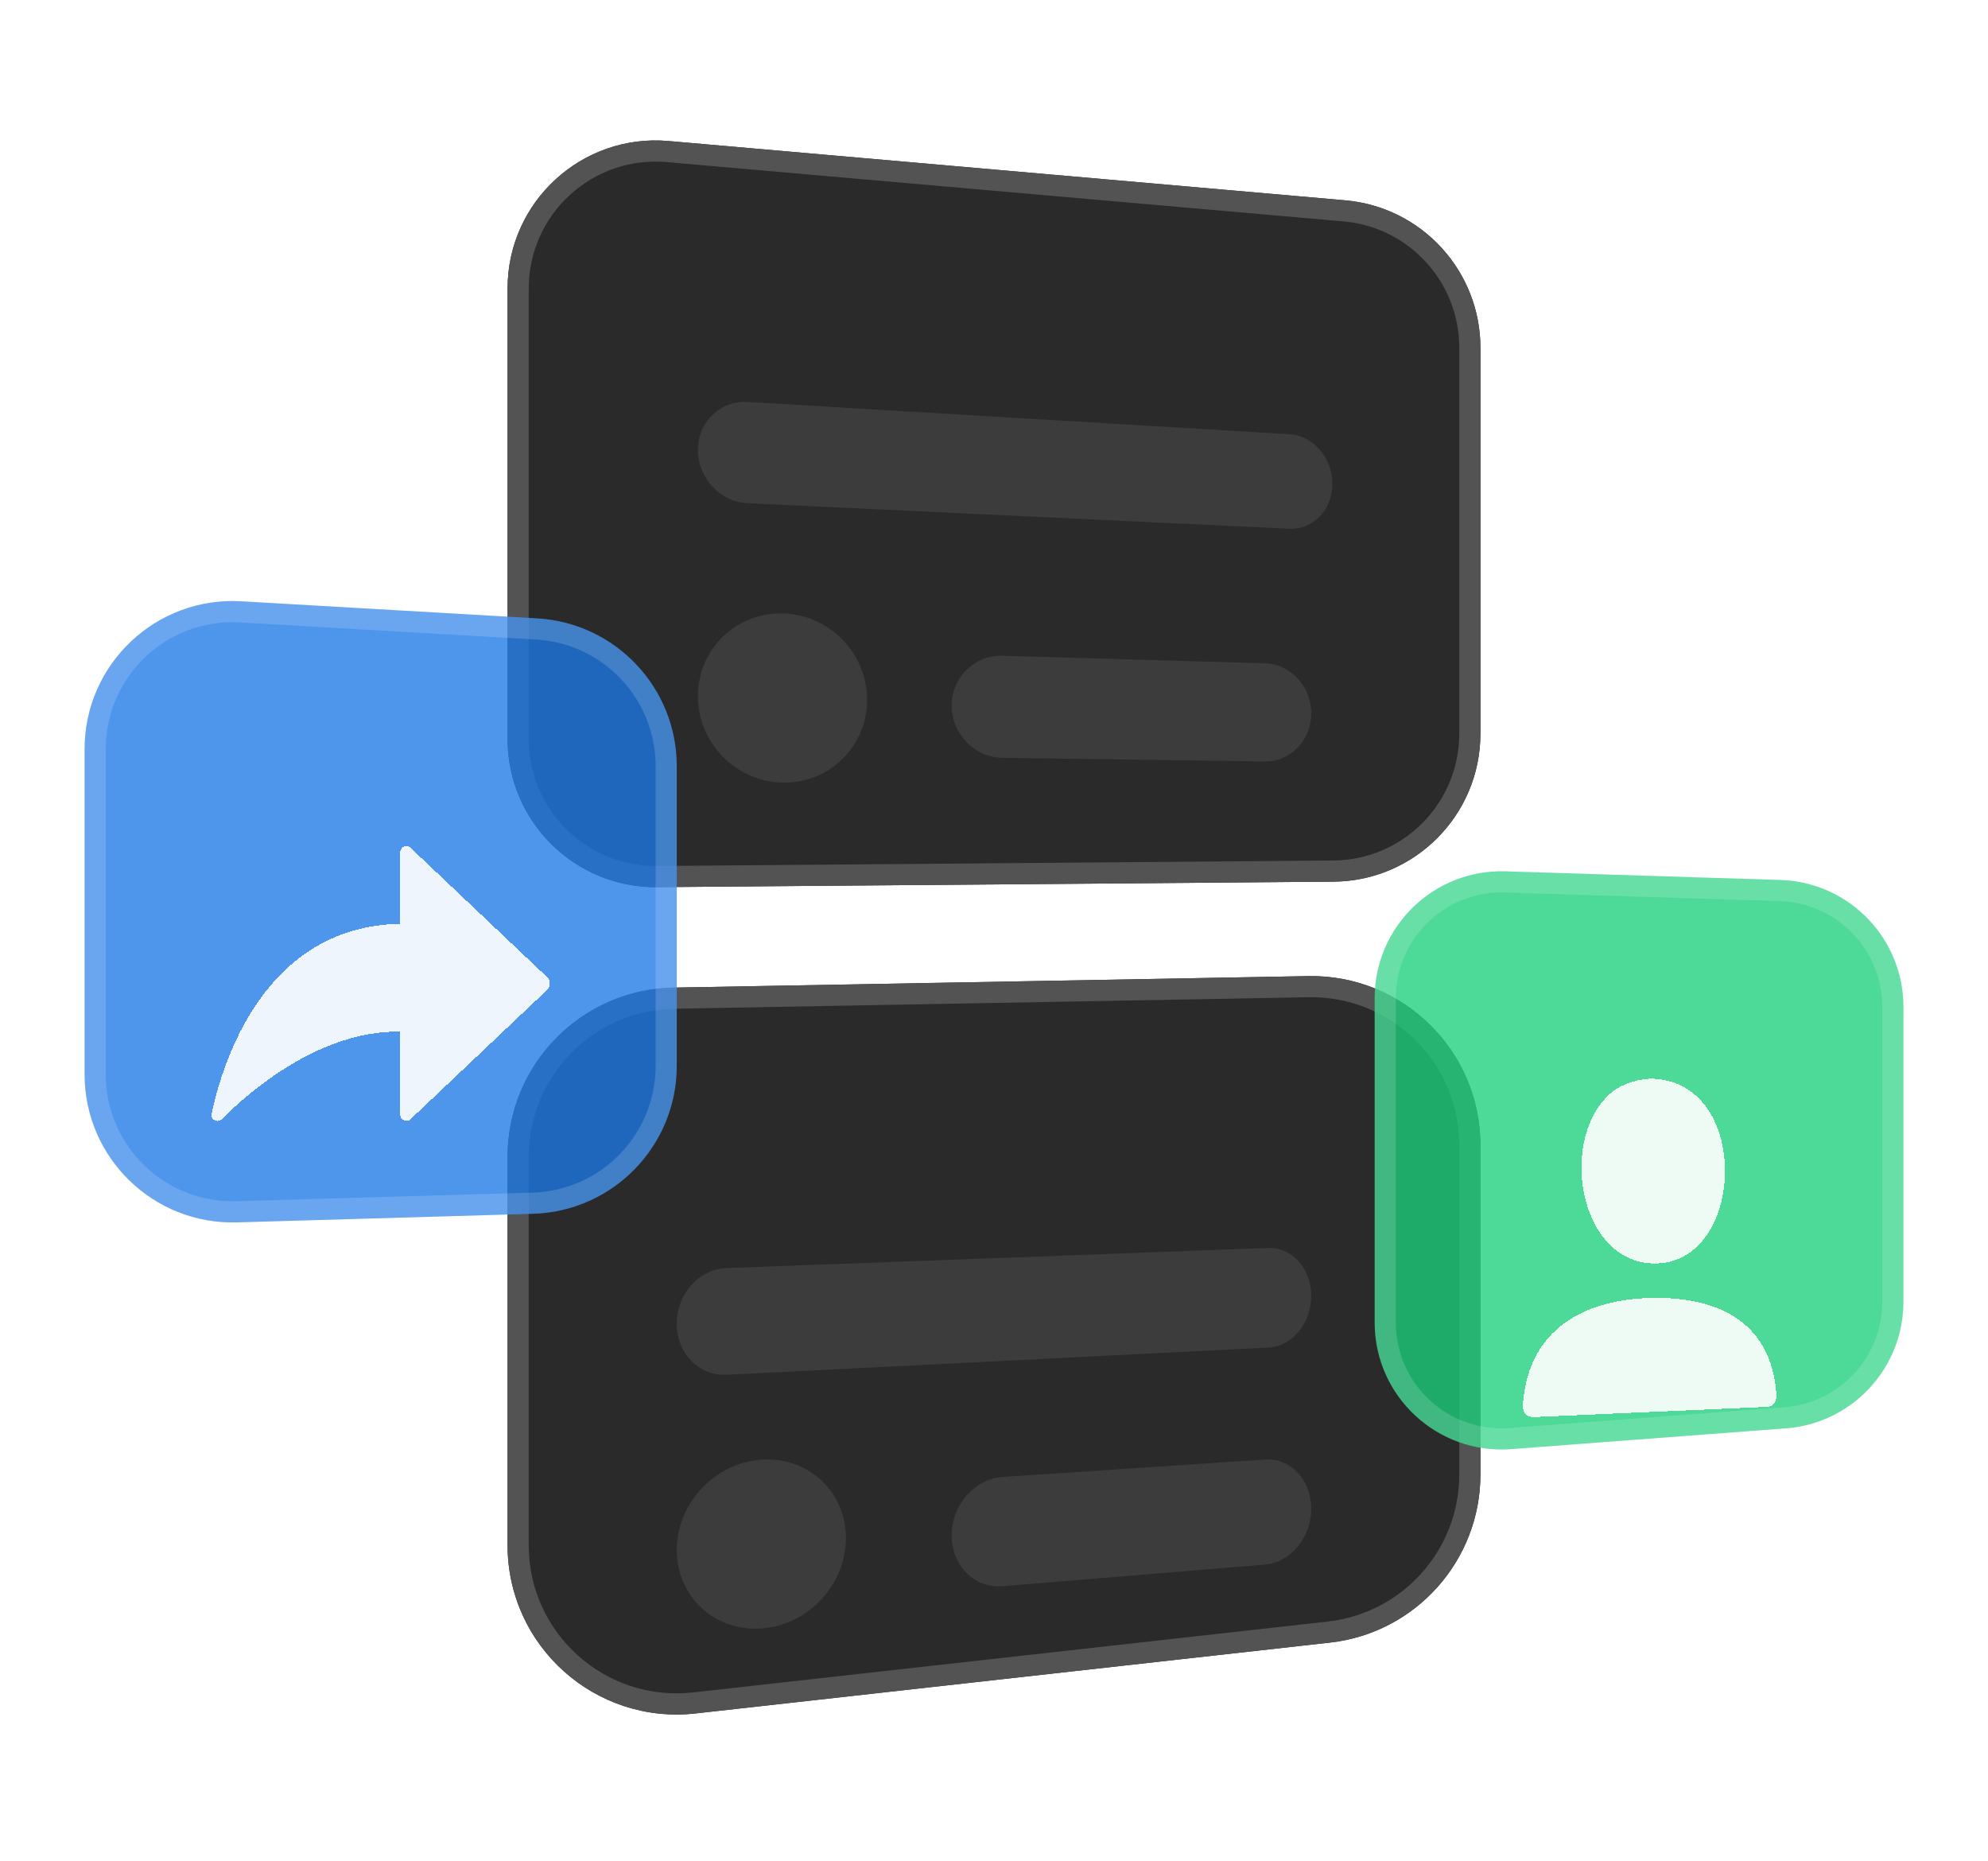 <svg width="94" height="88" viewBox="0 0 94 88" fill="none" xmlns="http://www.w3.org/2000/svg">
<path d="M24 13.64C24 9.533 27.52 6.308 31.611 6.667L63.611 9.471C67.226 9.787 70 12.815 70 16.444V34.683C70 38.527 66.9 41.652 63.057 41.683L31.057 41.943C27.169 41.974 24 38.831 24 34.943V13.64Z" fill="#2A2A2A"/>
<path fill-rule="evenodd" clip-rule="evenodd" d="M63.524 10.467L31.524 7.663C28.017 7.356 25 10.12 25 13.64V34.943C25 38.276 27.716 40.97 31.049 40.943L63.049 40.683C66.343 40.656 69 37.978 69 34.683V16.444C69 13.333 66.623 10.738 63.524 10.467ZM31.611 6.667C27.52 6.308 24 9.533 24 13.64V34.943C24 38.831 27.169 41.974 31.057 41.943L63.057 41.683C66.9 41.652 70 38.527 70 34.683V16.444C70 12.815 67.226 9.787 63.611 9.471L31.611 6.667Z" fill="#535353"/>
<path d="M24 54.69C24 50.328 27.494 46.771 31.855 46.692L61.855 46.148C66.329 46.066 70 49.671 70 54.146V69.708C70 73.782 66.937 77.206 62.888 77.658L32.888 81.008C28.147 81.537 24 77.827 24 73.057V54.69Z" fill="#2A2A2A"/>
<path fill-rule="evenodd" clip-rule="evenodd" d="M61.873 47.147L31.873 47.691C28.057 47.761 25 50.874 25 54.69V73.057C25 77.231 28.629 80.477 32.777 80.014L62.777 76.664C66.32 76.269 69 73.273 69 69.708V54.146C69 50.231 65.788 47.076 61.873 47.147ZM31.855 46.692C27.494 46.771 24 50.328 24 54.69V73.057C24 77.827 28.147 81.537 32.888 81.008L62.888 77.658C66.937 77.206 70 73.782 70 69.708V54.146C70 49.671 66.329 46.066 61.855 46.148L31.855 46.692Z" fill="#535353"/>
<g filter="url(#filter0_d_2058_58532)">
<path d="M35.35 15.002L60.975 16.529C62.096 16.595 63 17.644 63 18.871C63 20.098 62.096 21.049 60.975 20.998L35.35 19.791C34.055 19.73 33 18.603 33 17.273C33 15.943 34.055 14.927 35.35 15.004V15.002Z" fill="#3C3C3C"/>
</g>
<g filter="url(#filter1_d_2058_58532)">
<path d="M47.406 27.003L59.807 27.359C61.022 27.394 62 28.453 62 29.726C62 30.998 61.022 32.017 59.807 32L47.406 31.828C46.082 31.809 45 30.706 45 29.363C45 28.021 46.081 26.963 47.406 27.001V27.003Z" fill="#3C3C3C"/>
</g>
<g filter="url(#filter2_d_2058_58532)">
<path d="M37.042 25.002C39.238 25.073 41 26.901 41 29.086C41 31.272 39.238 33.023 37.042 33C34.819 32.975 33 31.145 33 28.914C33 26.682 34.819 24.932 37.042 25.002Z" fill="#3C3C3C"/>
</g>
<g filter="url(#filter3_d_2058_58532)">
<path d="M34.35 55.952L59.975 55.001C61.096 54.961 62 55.975 62 57.268C62 58.56 61.096 59.654 59.975 59.71L34.35 60.997C33.055 61.063 32 59.979 32 58.578C32 57.177 33.055 56.002 34.35 55.953V55.952Z" fill="#3C3C3C"/>
</g>
<g filter="url(#filter4_d_2058_58532)">
<path d="M47.406 65.828L59.807 65.004C61.022 64.924 62 65.963 62 67.325C62 68.686 61.022 69.87 59.807 69.972L47.406 70.992C46.082 71.102 45 70.025 45 68.589C45 67.152 46.081 65.916 47.406 65.828Z" fill="#3C3C3C"/>
</g>
<g filter="url(#filter5_d_2058_58532)">
<path d="M36.042 65.007C38.238 64.876 40 66.538 40 68.719C40 70.9 38.238 72.811 36.042 72.987C33.819 73.166 32 71.509 32 69.28C32 67.053 33.819 65.139 36.042 65.006V65.007Z" fill="#3C3C3C"/>
</g>
<path d="M4 35.416C4 31.391 7.386 28.195 11.404 28.428L25.404 29.236C29.107 29.451 32 32.516 32 36.225V50.388C32 54.175 28.988 57.275 25.203 57.385L11.203 57.791C7.259 57.905 4 54.739 4 50.794V35.416Z" fill="#1B79E6" fill-opacity="0.78"/>
<path fill-rule="evenodd" clip-rule="evenodd" d="M25.346 30.235L11.346 29.426C7.902 29.227 5 31.966 5 35.416V50.794C5 54.176 7.794 56.889 11.174 56.791L25.174 56.385C28.419 56.291 31 53.634 31 50.388V36.225C31 33.046 28.52 30.418 25.346 30.235ZM11.404 28.428C7.386 28.195 4 31.391 4 35.416V50.794C4 54.739 7.259 57.905 11.203 57.791L25.203 57.385C28.988 57.275 32 54.175 32 50.388V36.225C32 32.516 29.107 29.451 25.404 29.236L11.404 28.428Z" fill="white" fill-opacity="0.16"/>
<path d="M65 47.192C65 43.804 67.803 41.088 71.189 41.195L84.189 41.604C87.427 41.706 90 44.361 90 47.601V61.544C90 64.682 87.582 67.29 84.453 67.527L71.453 68.511C67.971 68.775 65 66.021 65 62.528V47.192Z" fill="#1BCE7B" fill-opacity="0.78"/>
<path fill-rule="evenodd" clip-rule="evenodd" d="M84.157 42.604L71.157 42.194C68.336 42.106 66 44.369 66 47.192V62.528C66 65.439 68.476 67.734 71.378 67.514L84.378 66.53C86.985 66.332 89 64.159 89 61.544V47.601C89 44.901 86.856 42.689 84.157 42.604ZM71.189 41.195C67.803 41.088 65 43.804 65 47.192V62.528C65 66.021 67.971 68.775 71.453 68.511L84.453 67.527C87.582 67.29 90 64.682 90 61.544V47.601C90 44.361 87.427 41.706 84.189 41.604L71.189 41.195Z" fill="white" fill-opacity="0.16"/>
<g filter="url(#filter6_d_2058_58532)">
<path d="M76.31 47.558C76.282 47.578 76.256 47.601 76.233 47.626V47.624C74.97 48.645 74.542 50.643 74.895 52.408C75.259 54.212 76.412 55.728 78.238 55.734C79.31 55.738 80.136 55.209 80.692 54.406C81.251 53.611 81.543 52.545 81.562 51.48C81.582 50.415 81.331 49.334 80.794 48.505L80.792 48.503C80.249 47.673 79.41 47.077 78.238 47.004C77.911 46.984 77.538 47.038 77.188 47.145C76.827 47.253 76.523 47.405 76.31 47.558Z" fill="white" fill-opacity="0.9" shape-rendering="crispEdges"/>
<path d="M84 62.004C83.779 58.273 80.92 57.34 78.246 57.361V57.36C75.474 57.381 72.258 58.437 72 62.488C72 62.783 72.222 63.012 72.496 62.999L83.575 62.514C83.81 62.504 84 62.276 84 62.004Z" fill="white" fill-opacity="0.9" shape-rendering="crispEdges"/>
</g>
<g filter="url(#filter7_d_2058_58532)">
<path d="M19.407 36.078C19.222 35.903 18.927 36.041 18.927 36.303V39.696C18.894 39.683 18.858 39.676 18.821 39.677C12.487 39.867 10.529 46.199 10.007 48.649C9.946 48.938 10.282 49.117 10.486 48.912C11.82 47.577 15.068 44.773 18.814 44.772C18.854 44.772 18.892 44.764 18.927 44.749V48.694C18.927 48.955 19.222 49.093 19.407 48.918L25.873 42.798C26.042 42.638 26.042 42.359 25.873 42.199L19.407 36.078Z" fill="white" fill-opacity="0.9" shape-rendering="crispEdges"/>
</g>
<defs>
<filter id="filter0_d_2058_58532" x="23" y="9" width="50" height="26" filterUnits="userSpaceOnUse" color-interpolation-filters="sRGB">
<feFlood flood-opacity="0" result="BackgroundImageFix"/>
<feColorMatrix in="SourceAlpha" type="matrix" values="0 0 0 0 0 0 0 0 0 0 0 0 0 0 0 0 0 0 127 0" result="hardAlpha"/>
<feOffset dy="4"/>
<feGaussianBlur stdDeviation="5"/>
<feComposite in2="hardAlpha" operator="out"/>
<feColorMatrix type="matrix" values="0 0 0 0 0 0 0 0 0 0 0 0 0 0 0 0 0 0 0.05 0"/>
<feBlend mode="normal" in2="BackgroundImageFix" result="effect1_dropShadow_2058_58532"/>
<feBlend mode="normal" in="SourceGraphic" in2="effect1_dropShadow_2058_58532" result="shape"/>
</filter>
<filter id="filter1_d_2058_58532" x="35" y="21" width="37" height="25" filterUnits="userSpaceOnUse" color-interpolation-filters="sRGB">
<feFlood flood-opacity="0" result="BackgroundImageFix"/>
<feColorMatrix in="SourceAlpha" type="matrix" values="0 0 0 0 0 0 0 0 0 0 0 0 0 0 0 0 0 0 127 0" result="hardAlpha"/>
<feOffset dy="4"/>
<feGaussianBlur stdDeviation="5"/>
<feComposite in2="hardAlpha" operator="out"/>
<feColorMatrix type="matrix" values="0 0 0 0 0 0 0 0 0 0 0 0 0 0 0 0 0 0 0.05 0"/>
<feBlend mode="normal" in2="BackgroundImageFix" result="effect1_dropShadow_2058_58532"/>
<feBlend mode="normal" in="SourceGraphic" in2="effect1_dropShadow_2058_58532" result="shape"/>
</filter>
<filter id="filter2_d_2058_58532" x="23" y="19" width="28" height="28" filterUnits="userSpaceOnUse" color-interpolation-filters="sRGB">
<feFlood flood-opacity="0" result="BackgroundImageFix"/>
<feColorMatrix in="SourceAlpha" type="matrix" values="0 0 0 0 0 0 0 0 0 0 0 0 0 0 0 0 0 0 127 0" result="hardAlpha"/>
<feOffset dy="4"/>
<feGaussianBlur stdDeviation="5"/>
<feComposite in2="hardAlpha" operator="out"/>
<feColorMatrix type="matrix" values="0 0 0 0 0 0 0 0 0 0 0 0 0 0 0 0 0 0 0.05 0"/>
<feBlend mode="normal" in2="BackgroundImageFix" result="effect1_dropShadow_2058_58532"/>
<feBlend mode="normal" in="SourceGraphic" in2="effect1_dropShadow_2058_58532" result="shape"/>
</filter>
<filter id="filter3_d_2058_58532" x="22" y="49" width="50" height="26" filterUnits="userSpaceOnUse" color-interpolation-filters="sRGB">
<feFlood flood-opacity="0" result="BackgroundImageFix"/>
<feColorMatrix in="SourceAlpha" type="matrix" values="0 0 0 0 0 0 0 0 0 0 0 0 0 0 0 0 0 0 127 0" result="hardAlpha"/>
<feOffset dy="4"/>
<feGaussianBlur stdDeviation="5"/>
<feComposite in2="hardAlpha" operator="out"/>
<feColorMatrix type="matrix" values="0 0 0 0 0 0 0 0 0 0 0 0 0 0 0 0 0 0 0.05 0"/>
<feBlend mode="normal" in2="BackgroundImageFix" result="effect1_dropShadow_2058_58532"/>
<feBlend mode="normal" in="SourceGraphic" in2="effect1_dropShadow_2058_58532" result="shape"/>
</filter>
<filter id="filter4_d_2058_58532" x="35" y="59" width="37" height="26" filterUnits="userSpaceOnUse" color-interpolation-filters="sRGB">
<feFlood flood-opacity="0" result="BackgroundImageFix"/>
<feColorMatrix in="SourceAlpha" type="matrix" values="0 0 0 0 0 0 0 0 0 0 0 0 0 0 0 0 0 0 127 0" result="hardAlpha"/>
<feOffset dy="4"/>
<feGaussianBlur stdDeviation="5"/>
<feComposite in2="hardAlpha" operator="out"/>
<feColorMatrix type="matrix" values="0 0 0 0 0 0 0 0 0 0 0 0 0 0 0 0 0 0 0.05 0"/>
<feBlend mode="normal" in2="BackgroundImageFix" result="effect1_dropShadow_2058_58532"/>
<feBlend mode="normal" in="SourceGraphic" in2="effect1_dropShadow_2058_58532" result="shape"/>
</filter>
<filter id="filter5_d_2058_58532" x="22" y="59" width="28" height="28" filterUnits="userSpaceOnUse" color-interpolation-filters="sRGB">
<feFlood flood-opacity="0" result="BackgroundImageFix"/>
<feColorMatrix in="SourceAlpha" type="matrix" values="0 0 0 0 0 0 0 0 0 0 0 0 0 0 0 0 0 0 127 0" result="hardAlpha"/>
<feOffset dy="4"/>
<feGaussianBlur stdDeviation="5"/>
<feComposite in2="hardAlpha" operator="out"/>
<feColorMatrix type="matrix" values="0 0 0 0 0 0 0 0 0 0 0 0 0 0 0 0 0 0 0.05 0"/>
<feBlend mode="normal" in2="BackgroundImageFix" result="effect1_dropShadow_2058_58532"/>
<feBlend mode="normal" in="SourceGraphic" in2="effect1_dropShadow_2058_58532" result="shape"/>
</filter>
<filter id="filter6_d_2058_58532" x="62" y="41" width="32" height="36" filterUnits="userSpaceOnUse" color-interpolation-filters="sRGB">
<feFlood flood-opacity="0" result="BackgroundImageFix"/>
<feColorMatrix in="SourceAlpha" type="matrix" values="0 0 0 0 0 0 0 0 0 0 0 0 0 0 0 0 0 0 127 0" result="hardAlpha"/>
<feOffset dy="4"/>
<feGaussianBlur stdDeviation="5"/>
<feComposite in2="hardAlpha" operator="out"/>
<feColorMatrix type="matrix" values="0 0 0 0 0 0 0 0 0 0 0 0 0 0 0 0 0 0 0.05 0"/>
<feBlend mode="normal" in2="BackgroundImageFix" result="effect1_dropShadow_2058_58532"/>
<feBlend mode="normal" in="SourceGraphic" in2="effect1_dropShadow_2058_58532" result="shape"/>
</filter>
<filter id="filter7_d_2058_58532" x="0" y="30" width="36" height="33" filterUnits="userSpaceOnUse" color-interpolation-filters="sRGB">
<feFlood flood-opacity="0" result="BackgroundImageFix"/>
<feColorMatrix in="SourceAlpha" type="matrix" values="0 0 0 0 0 0 0 0 0 0 0 0 0 0 0 0 0 0 127 0" result="hardAlpha"/>
<feOffset dy="4"/>
<feGaussianBlur stdDeviation="5"/>
<feComposite in2="hardAlpha" operator="out"/>
<feColorMatrix type="matrix" values="0 0 0 0 0 0 0 0 0 0 0 0 0 0 0 0 0 0 0.05 0"/>
<feBlend mode="normal" in2="BackgroundImageFix" result="effect1_dropShadow_2058_58532"/>
<feBlend mode="normal" in="SourceGraphic" in2="effect1_dropShadow_2058_58532" result="shape"/>
</filter>
</defs>
</svg>

